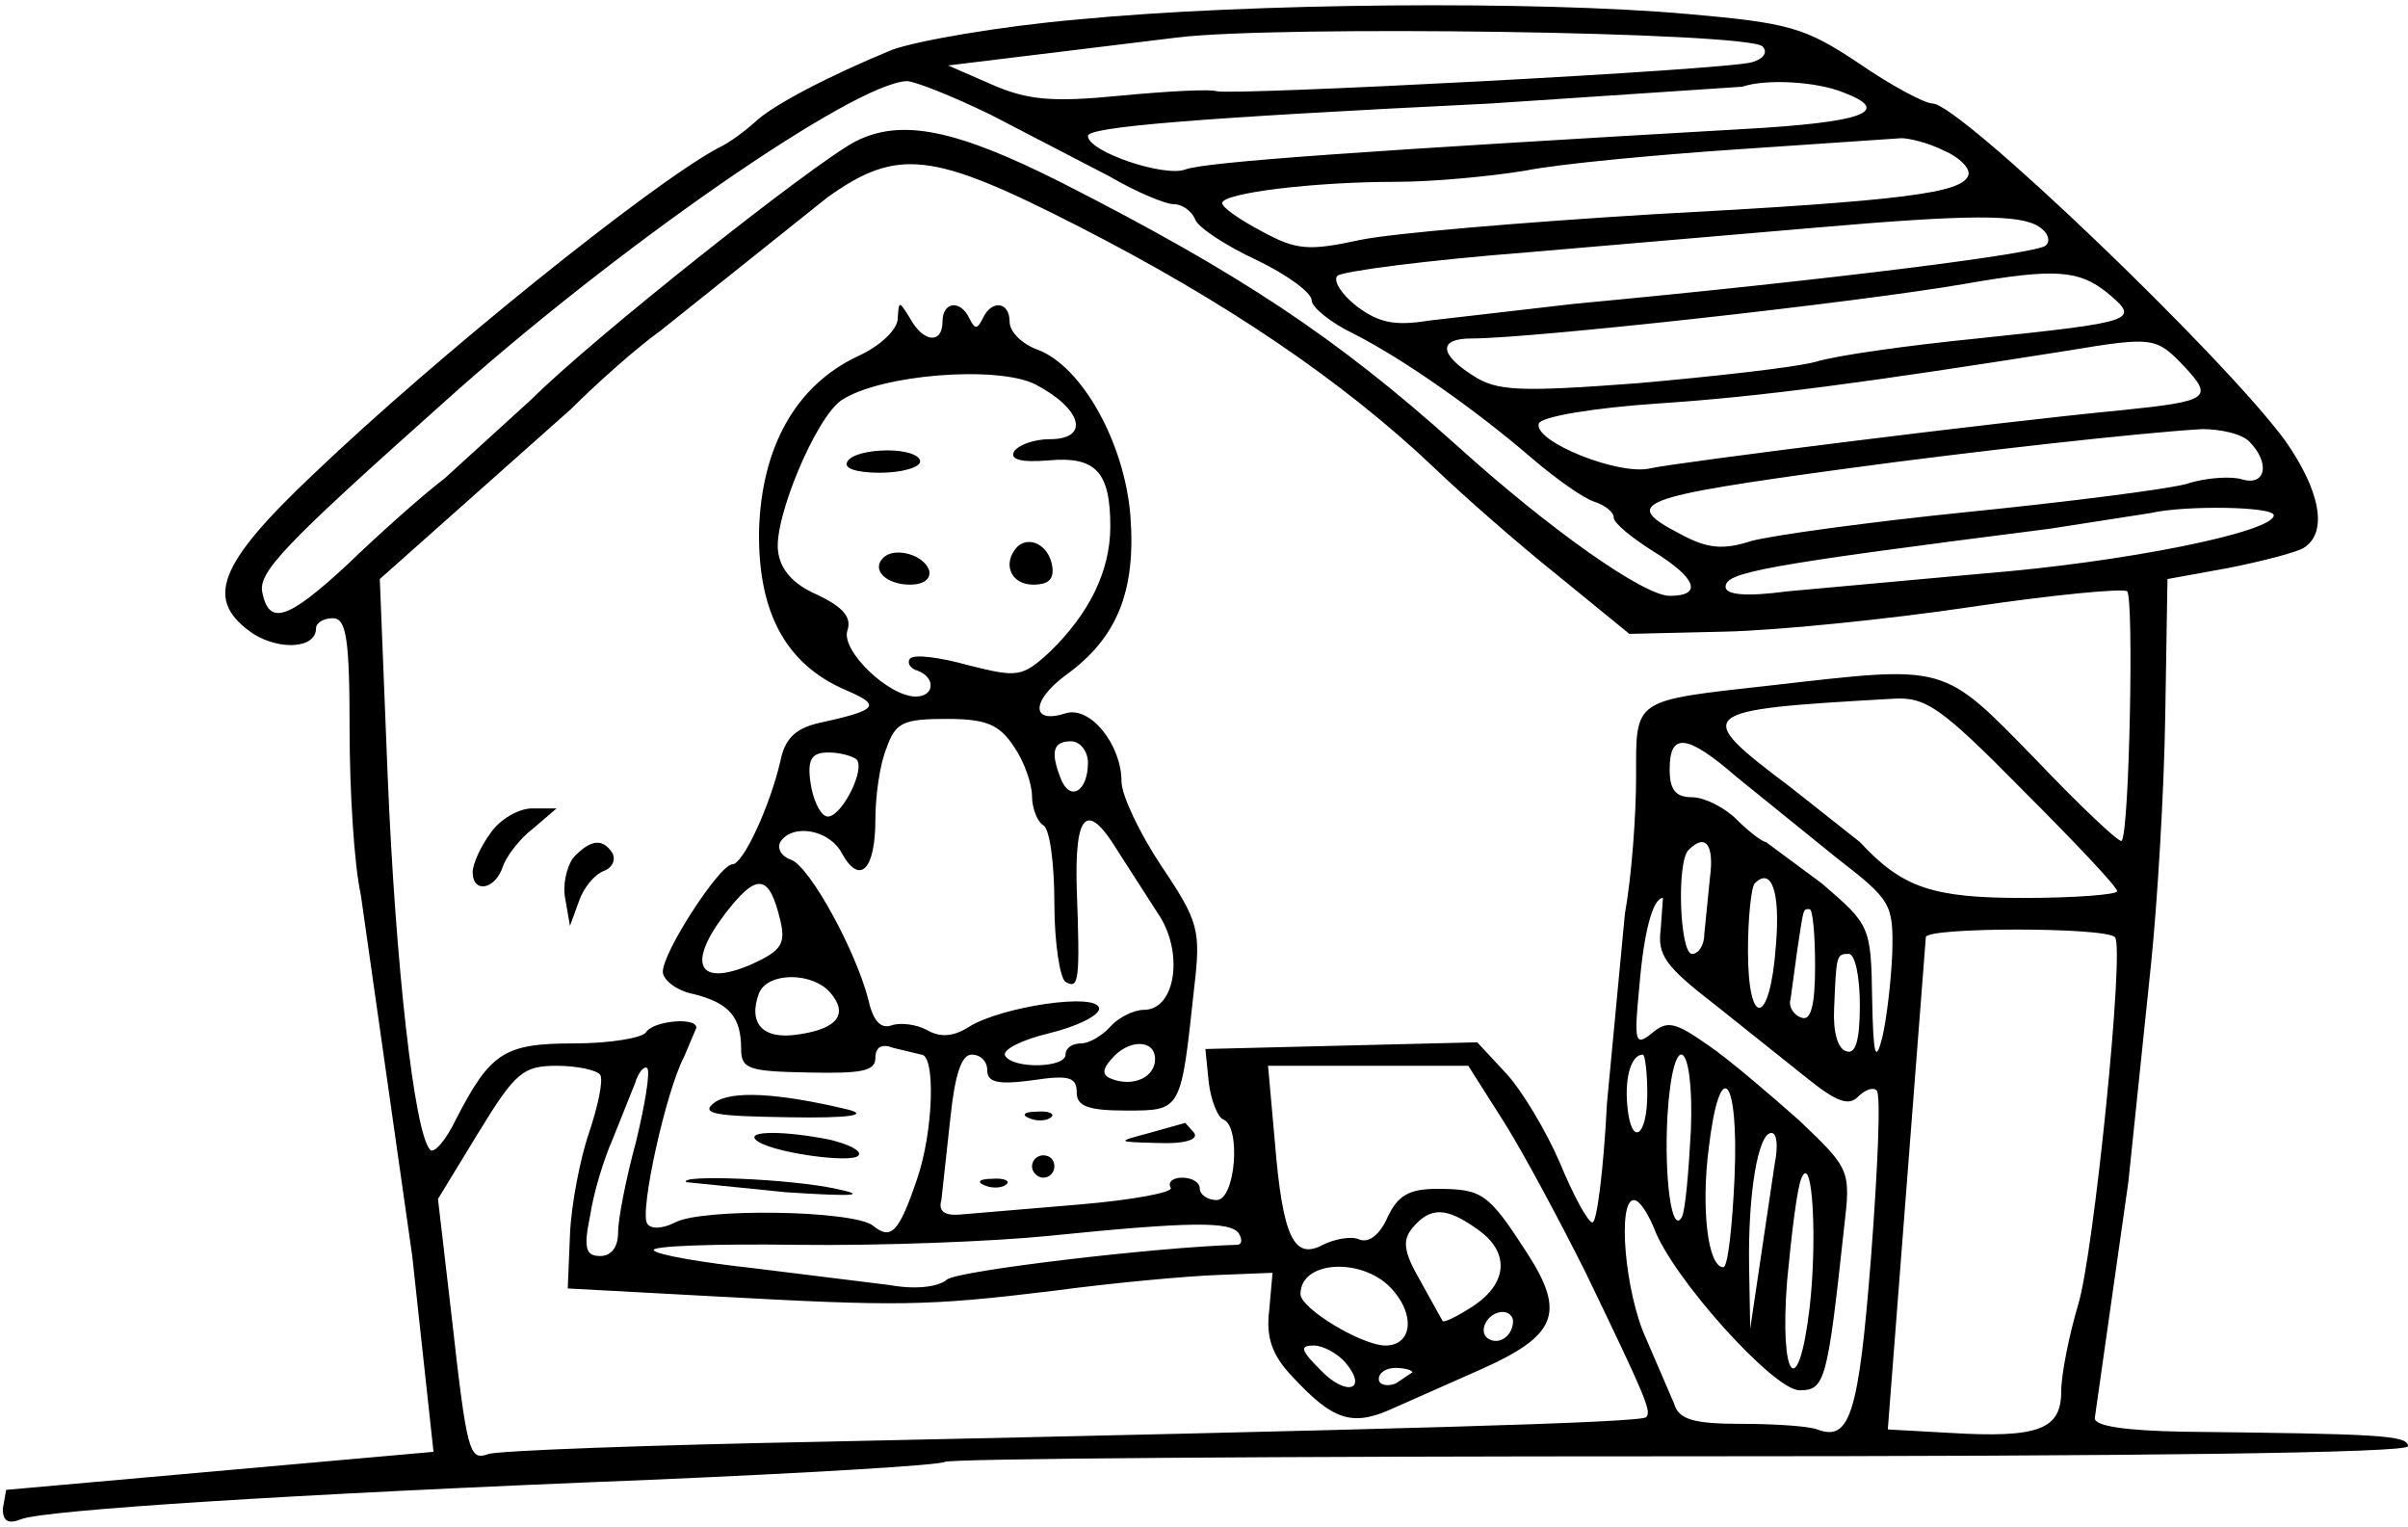 <?xml version="1.0" encoding="UTF-8"?>
<!-- Generated by Pixelmator Pro 3.6.12 -->
<svg width="287" height="182" viewBox="0 0 287 182" xmlns="http://www.w3.org/2000/svg">
    <g id="g1">
        <path id="path1" fill="#000000" stroke="none" d="M 128.333 2.333 C 119.133 3.133 109.267 4.867 106.333 5.933 C 98.867 9 91.933 12.6 89.933 14.6 C 88.867 15.533 87 17 85.533 17.667 C 77.4 22.067 52.067 42.467 37.533 56.333 C 25.8 67.4 24.333 71.533 30.2 75.533 C 33.4 77.533 37.667 77.267 37.667 74.867 C 37.667 74.2 38.6 73.667 39.667 73.667 C 41.267 73.667 41.667 76.067 41.667 86.867 C 41.667 94.2 42.2 103 43 106.6 L 49.133 149.667 L 51.667 173 L 0.733 177.533 L 0.333 179.8 C 0.333 181.267 1 181.667 2.6 181 C 5.667 179.933 33.933 178.067 77.533 176.333 C 96.2 175.533 111.933 174.6 112.6 174.2 C 113.267 173.8 152.733 173.533 200.333 173.533 C 255.4 173.533 287 173.133 287 172.333 C 287 171 283.4 170.867 260.067 170.6 C 253.267 170.467 249.667 169.933 249.667 169 L 253.667 140.867 L 256.333 115.267 C 257.133 107.667 257.933 94.2 258.067 85.267 L 258.333 69 L 265.667 67.667 C 269.667 66.867 273.8 65.8 274.6 65.267 C 277.533 63.4 276.467 58.333 272.333 52.467 C 264.867 42.333 233.533 12.333 230.333 12.333 C 229.4 12.333 225.4 10.2 221.533 7.533 C 215.133 3.267 213.267 2.733 201.133 1.667 C 183.133 0.067 148.867 0.333 128.333 2.333 Z M 210.067 5.533 C 210.733 6.2 210.2 7 208.867 7.4 C 206.067 8.333 146.867 11.4 145 10.867 C 144.2 10.6 139.133 10.867 133.533 11.4 C 125.4 12.2 122.467 11.933 118.2 10.067 L 113 7.8 L 140.333 4.467 C 152.2 3 208.333 3.8 210.067 5.533 Z M 118.067 13.667 L 132.2 21 C 135.4 22.867 138.867 24.333 139.933 24.333 C 140.867 24.333 142.067 25.133 142.467 26.2 C 142.867 27.133 146.067 29.267 149.8 31 C 153.4 32.733 156.333 34.867 156.333 35.8 C 156.333 36.6 158.6 38.467 161.4 39.8 C 167.4 42.867 175.933 48.867 182.733 54.733 C 185.4 57 188.733 59.4 190.067 59.8 C 191.267 60.2 192.333 61 192.333 61.667 C 192.333 62.333 194.467 64.067 197 65.667 C 202.2 68.867 203 71 199 71 C 195.933 71 184.733 63.133 173.533 53 C 159.267 40.2 147.8 32.6 126.6 21.8 C 113.933 15.4 107.4 14.067 101.933 16.867 C 96.867 19.533 70.6 40.333 63.4 47.533 L 53 57 C 50.2 59.133 45 63.8 41.267 67.4 C 34.333 73.8 32.067 74.6 31.267 70.6 C 30.733 68.2 33.933 64.867 52.467 48.333 C 73 29.8 101.667 9.933 108.067 9.667 C 109 9.667 113.4 11.4 118.067 13.667 Z M 219.667 11 C 225.667 13.267 222.2 14.6 207.4 15.4 C 163.533 17.933 143.667 19.267 141.267 20.2 C 138.733 21.133 129.667 18.067 129.667 16.2 C 129.667 15.133 142.2 14.067 177.667 12.333 L 207.667 10.333 C 210.333 9.4 216.333 9.667 219.667 11 Z M 231.667 17.933 C 233.533 18.733 234.867 20.067 234.6 20.867 C 233.933 23 227 23.933 197 25.533 C 181.667 26.467 165.8 27.8 162.067 28.6 C 155.933 29.933 154.467 29.8 150.333 27.533 C 147.8 26.2 145.667 24.733 145.667 24.2 C 145.667 23 156.6 21.667 166.333 21.667 C 170.867 21.667 177.8 21 181.8 20.333 C 185.8 19.533 197.133 18.467 207 17.8 L 226.6 16.467 C 227.533 16.467 229.8 17 231.667 17.933 Z M 128.6 27 C 146.067 35.933 160.067 45.4 171 55.8 C 174.333 59 180.867 64.733 185.533 68.467 L 194.2 75.533 L 205.533 75.267 C 211.8 75.133 225 73.8 234.867 72.333 C 244.733 70.867 253.133 70.067 253.533 70.467 C 254.333 71.267 253.8 99.267 252.867 100.2 C 252.6 100.467 247.933 96.067 242.6 90.467 C 231.4 79 232.2 79.267 211.133 81.667 C 194.467 83.533 195 83.133 195 92.6 C 195 97.133 194.467 104.467 193.667 108.867 L 191.533 131.4 C 191.133 139.267 190.333 145.667 189.8 145.667 C 189.267 145.667 187.533 142.467 185.933 138.6 C 184.333 134.867 181.4 129.933 179.533 127.933 L 176.067 124.2 L 143.667 125 L 144.067 129 C 144.333 131.133 145.133 133.133 145.8 133.4 C 147.933 134.2 147.267 143 145 143 C 143.933 143 143 142.333 143 141.667 C 143 140.867 142.067 140.333 140.867 140.333 C 139.8 140.333 139.133 140.867 139.533 141.533 C 139.933 142.067 135 143 128.6 143.533 L 114.333 144.733 C 112.6 144.867 111.8 144.333 112.2 143 L 113.267 133.267 C 113.8 128.067 114.6 125.667 115.8 125.667 C 116.867 125.667 117.667 126.467 117.667 127.533 C 117.667 129 119 129.267 123 128.733 C 127.4 128.067 128.333 128.333 128.333 130.2 C 128.333 131.8 129.667 132.333 134.2 132.333 C 140.867 132.333 140.733 132.467 142.333 117.667 C 143.133 110.867 142.867 109.8 138.467 103.267 C 135.8 99.267 133.667 94.733 133.667 93.133 C 133.667 88.733 129.933 84.067 127 85 C 122.867 86.333 122.867 83.533 127 80.467 C 133.133 76.067 135.4 70.467 134.733 61.533 C 134.067 52.867 129 43.667 123.667 41.667 C 121.8 41 120.333 39.533 120.333 38.333 C 120.333 35.933 118.2 35.667 117.133 37.933 C 116.467 39.267 116.2 39.267 115.533 37.933 C 114.467 35.667 112.333 35.933 112.333 38.333 C 112.333 41 110.067 40.867 108.467 37.933 C 107.133 35.8 107.133 35.8 107 37.933 C 107 39.267 104.867 41.267 102.2 42.467 C 94.867 45.933 90.733 53.267 90.467 63.267 C 90.333 73 93.667 79.133 100.733 82.2 C 105.133 84.067 104.733 84.6 97.4 86.2 C 94.733 86.867 93.533 88.067 93 90.733 C 91.8 95.933 88.6 103 87.267 103 C 85.8 103 79 113.4 79 115.8 C 79 116.733 80.6 118.067 82.733 118.467 C 86.867 119.533 88.333 121.133 88.333 125 C 88.333 127.4 89.267 127.667 96.333 127.8 C 102.6 127.933 104.333 127.667 104.333 126.067 C 104.333 124.733 105.133 124.333 106.467 124.867 L 109.8 125.667 C 111.533 125.667 111.267 134.867 109.267 140.6 C 107.133 146.867 106.2 147.8 104.067 146.067 C 101.8 144.2 83.667 143.933 80.467 145.667 C 78.867 146.467 77.533 146.467 77.133 145.8 C 76.2 144.333 79.4 129.933 81.533 125.933 L 83 122.467 C 83 121.133 77.8 121.667 77 123 C 76.6 123.667 72.733 124.333 68.467 124.333 C 60.067 124.333 58.467 125.4 54.333 133.4 C 53.133 135.933 51.667 137.533 51.267 137 C 49.4 135.133 47.133 115 46.2 92.333 L 45.267 69 L 68.067 48.733 C 71.133 45.667 75.933 41.4 78.733 39.4 L 98.6 23.533 C 107 17.533 111.133 18.067 128.6 27 Z M 243 27 C 244.067 27.667 244.467 28.733 243.8 29.267 C 242.867 30.2 218.867 33.267 187.667 36.2 L 170.333 38.2 C 166.2 38.867 164.333 38.467 161.667 36.467 C 159.8 35 158.867 33.4 159.4 32.867 C 159.933 32.333 170.067 31 182.067 30.067 L 216.333 27.133 C 234.733 25.533 240.733 25.533 243 27 Z M 251.133 34.867 C 255.133 38.2 254.733 38.333 235.667 40.333 C 227.667 41.133 218.867 42.333 216.333 43.133 C 213.8 43.8 204.2 44.867 195.133 45.667 C 181 46.733 178.333 46.6 175.533 44.733 C 171.533 42.2 171.4 40.333 175.4 40.333 C 182.467 40.333 221.267 36.067 234.333 33.8 C 245 31.933 247.8 32.2 251.133 34.867 Z M 260.333 43.667 C 263.8 47.4 263.4 47.8 253 48.867 C 237.667 50.333 199.667 55.133 196.733 55.8 C 193 56.733 182.733 52.6 183.4 50.467 C 183.667 49.667 189.8 48.6 197.8 48.067 C 209.933 47.267 222.733 45.533 246.333 41.8 C 256.733 40.067 257 40.2 260.333 43.667 Z M 123.4 45.8 C 129 48.733 129.933 52.333 125.133 52.333 C 123.267 52.333 121.4 53 120.867 53.8 C 120.333 54.733 121.667 55.133 124.867 54.867 C 130.6 54.333 132.333 56.2 132.333 62.733 C 132.333 68.067 129.8 73.133 125.133 77.667 C 121.8 80.733 121.267 80.733 115.4 79.267 C 112.067 78.333 109 77.933 108.467 78.467 C 108.067 79 108.467 79.667 109.4 79.933 C 111.533 80.733 111.4 83 109.133 83 C 105.933 83 100.2 77.533 101 75.133 C 101.533 73.533 100.467 72.333 97.4 70.867 C 94.6 69.667 93 67.933 92.733 65.667 C 92.2 61.8 97.267 49.667 100.333 47.667 C 105 44.6 118.867 43.533 123.4 45.8 Z M 268.067 52.6 C 270.6 55.133 270.067 57.933 267.267 57.133 C 266.067 56.733 263 56.867 260.6 57.667 C 258.067 58.333 246.467 59.8 234.6 61 C 222.733 62.2 211.133 63.8 208.733 64.467 C 205.4 65.533 203.533 65.4 200.333 63.667 C 193.133 59.933 194.867 59.267 220.333 55.8 C 235 53.8 255.4 51.533 262.467 51.133 C 264.6 51.133 267.133 51.667 268.067 52.6 Z M 271 61.4 C 271 63.4 253.133 67 236.467 68.333 L 213 70.467 C 208.067 71.133 205.667 70.867 205.667 69.933 C 205.667 68.2 209.8 67.4 244.333 63 L 256.333 61.133 C 260.333 60.2 271 60.333 271 61.4 Z M 241.133 94.2 C 247.267 100.333 252.333 105.667 252.333 106.2 C 252.333 106.6 247.267 107 241.133 107 C 230.333 107 226.733 105.8 221.667 100.333 L 213.4 93.8 C 201.533 84.867 201.933 84.6 225.533 83.267 C 229.533 83 231.267 84.2 241.133 94.2 Z M 120.867 89 C 122.067 90.733 123 93.4 123 94.867 C 123 96.333 123.667 97.933 124.333 98.333 C 125.133 98.733 125.667 103 125.667 107.667 C 125.667 112.333 126.333 116.6 127 117 C 128.6 117.933 128.733 116.867 128.333 105.933 C 128.067 96.867 129.533 95.4 133.133 101.267 L 137.933 108.733 C 141.133 113.267 140.2 120.333 136.333 120.333 C 135.133 120.333 133.267 121.267 132.333 122.333 C 131.4 123.4 129.8 124.333 128.867 124.333 C 127.8 124.333 127 124.867 127 125.667 C 127 127.267 120.733 127.4 119.8 125.8 C 119.4 125.133 121.667 123.933 125 123.133 C 128.333 122.333 131 121 131 120.2 C 131 118.2 119.4 119.933 115.533 122.333 C 113.667 123.533 112.067 123.667 110.467 122.733 C 109.267 122.067 107.267 121.8 106.2 122.2 C 105 122.6 104.067 121.667 103.533 119.267 C 102.067 113.4 96.6 103.4 94.333 102.467 C 93.133 102.067 92.6 101.133 93 100.333 C 94.467 98.067 98.867 98.867 100.333 101.667 C 102.467 105.533 104.333 103.667 104.333 97.667 C 104.333 94.867 104.867 91 105.667 89.133 C 106.733 86.067 107.667 85.667 112.867 85.667 C 117.533 85.667 119.133 86.333 120.867 89 Z M 129.667 90.867 C 129.667 94.333 127.533 95.533 126.467 92.867 C 125.133 89.533 125.533 88.333 127.667 88.333 C 128.733 88.333 129.667 89.533 129.667 90.867 Z M 207 92.6 L 218.867 102.2 C 225.4 107.267 225.667 107.667 225.533 113.533 C 225.4 116.867 224.867 121.4 224.333 123.667 C 223.533 126.733 223.267 125.8 223.133 119 C 223 110.333 222.867 110.2 217.133 105.267 L 210.467 100.333 C 210.067 100.333 208.467 99.133 207 97.667 C 205.533 96.2 203.133 95 201.667 95 C 199.667 95 199 94.067 199 91.667 C 199 87.267 201 87.4 207 92.6 Z M 102.067 90.467 C 103.267 91.667 100.067 97.8 98.467 97.267 C 97.667 97 96.867 95.133 96.6 93.267 C 96.2 90.467 96.733 89.667 98.733 89.667 C 100.067 89.667 101.533 90.067 102.067 90.467 Z M 203.8 104.6 L 203.133 111.267 C 203.133 112.6 202.467 113.667 201.667 113.667 C 200.2 113.667 199.8 102.6 201.267 101.267 C 203.267 99.267 204.333 100.6 203.8 104.6 Z M 93 109.667 C 93.667 112.467 93.133 113.267 89.667 114.867 C 83.267 117.667 81.8 115 86.333 109 C 90.2 103.933 91.667 104.067 93 109.667 Z M 211.667 112.6 C 211 122.2 208.333 122.733 208.333 113.267 C 208.333 109.4 208.733 105.667 209.133 105.267 C 211.133 103.267 212.2 106.2 211.667 112.6 Z M 197.933 110.733 C 197.533 113.8 198.467 115.133 204.333 119.667 L 215.533 128.6 C 218.867 131.267 220.333 131.8 221.4 130.733 C 222.333 129.8 223.267 129.533 223.667 129.933 C 224.2 130.333 223.8 139.267 223 149.8 C 221.533 168.6 220.467 171.8 216.6 170.333 C 215.533 169.933 211.533 169.667 207.533 169.667 C 201.8 169.667 200.067 169.133 199.533 167.267 L 196.2 159.533 C 193.667 154.067 192.733 143 194.733 143 C 195.4 143 196.333 144.467 197.133 146.333 C 199.267 152.2 211.4 165.667 214.467 165.667 C 217.533 165.667 217.8 164.6 219.8 146.2 C 220.6 139.4 220.467 139.267 214.467 133.533 C 211 130.467 206.2 126.333 203.667 124.6 C 199.667 121.8 198.733 121.533 196.867 123.133 C 194.867 124.733 194.733 124.2 195.4 117.4 C 195.933 111 197 107 198.2 107 L 197.933 110.733 Z M 216.333 115.133 C 216.333 119.933 215.8 121.667 214.733 121.267 C 213.8 121 213.133 119.933 213.4 119.133 L 214.2 113.267 C 215 108.067 214.867 108.333 215.667 108.333 C 216.067 108.333 216.333 111.4 216.333 115.133 Z M 252.067 111.667 C 253.267 112.733 249.533 149.667 247.667 155.533 C 246.6 159.133 245.667 163.8 245.667 165.8 C 245.667 170.333 243 171.4 232.2 170.733 L 225 170.333 L 229.533 111.667 C 229.667 110.467 250.867 110.467 252.067 111.667 Z M 221.667 119.8 C 221.667 124.067 221.133 125.667 220.067 125.267 C 219 125 218.467 122.867 218.6 120.2 C 218.867 113.8 218.867 113.667 220.333 113.667 C 221.133 113.667 221.667 116.467 221.667 119.8 Z M 99 118.333 C 101.133 120.867 99.8 122.6 95.133 123.267 C 90.867 123.933 89.133 121.933 90.467 118.333 C 91.533 115.8 96.867 115.8 99 118.333 Z M 137.667 126.2 C 137.667 128.333 135.133 129.533 132.6 128.6 C 131.4 128.2 131.267 127.533 132.467 126.2 C 134.467 123.8 137.667 123.8 137.667 126.2 Z M 196.333 130.333 C 196.333 135.667 194.333 136.733 193.933 131.533 C 193.667 128.2 194.467 125.667 195.8 125.667 C 196.067 125.667 196.333 127.8 196.333 130.333 Z M 201.533 134.6 C 201.267 139.667 200.867 144.2 200.467 145 C 199.267 147.267 198.333 140.467 198.733 133 C 199.4 122.2 201.933 123.8 201.533 134.6 Z M 71.533 128.067 C 71.933 128.733 71.267 131.8 70.2 135 C 69.133 138.067 68.067 143.667 67.933 147.133 L 67.667 153.533 L 85 154.467 C 107 155.667 110.333 155.667 125.667 153.8 C 132.6 152.867 141.4 152.067 145 151.933 L 151.667 151.667 L 151.267 156.2 C 150.867 159.4 151.667 161.533 153.933 163.933 C 158.867 169.267 161.133 170.067 166.067 167.8 L 176.6 163.133 C 185.533 159.133 186.6 156.467 182.067 149.4 C 177.4 142.2 176.733 141.667 171.267 141.667 C 167.933 141.667 166.6 142.467 165.4 145 C 164.467 147.133 163.133 148.2 161.933 147.667 C 161 147.267 159 147.667 157.667 148.333 C 154.2 150.2 152.867 147.4 151.933 135.933 L 151.133 127 L 175 127 L 179.4 133.933 C 181.8 137.8 186.067 145.8 189 151.667 C 196.2 166.6 196.867 168.2 196.2 168.867 C 195.667 169.533 166.067 170.333 97.8 171.8 C 77 172.2 59.133 172.867 58.2 173.267 C 55.933 174.067 55.667 173.267 53.8 156.6 L 52.2 142.867 L 57 135 C 61.4 127.8 62.333 127 66.333 127 C 68.867 127 71.133 127.533 71.533 128.067 Z M 75.8 136.067 C 74.6 140.467 73.667 145.267 73.667 146.867 C 73.667 148.6 72.867 149.667 71.533 149.667 C 69.8 149.667 69.533 148.733 70.333 144.867 C 70.733 142.2 71.933 138.2 73 135.8 L 75.667 129.133 C 76.067 127.8 76.733 127 77.133 127.267 C 77.533 127.667 76.867 131.667 75.8 136.067 Z M 206.733 140.333 C 206.467 146.2 205.933 151 205.4 151 C 203.533 151 202.733 143.933 203.667 136.733 C 205 125.667 207.267 128.2 206.733 140.333 Z M 211.533 138.6 L 208.6 158.333 L 208.467 150.867 C 208.333 142.2 209.533 135 211.133 135 C 211.8 135 211.933 136.6 211.533 138.6 Z M 215.667 155.933 C 214.333 167.133 212.067 164.467 213 152.6 C 213.533 147 214.2 141.4 214.733 140.333 C 216.067 137.267 216.6 148.067 215.667 155.933 Z M 176.067 146.467 C 179.933 149.133 179.8 152.867 175.533 155.667 C 173.667 156.867 172.067 157.667 171.933 157.4 L 169.267 152.6 C 167.267 149.133 167.133 147.8 168.333 146.333 C 170.467 143.8 172.333 143.8 176.067 146.467 Z M 147.667 147 C 148.067 147.667 148.067 148.333 147.4 148.333 C 137.933 148.6 114.2 151.4 112.867 152.467 C 111.8 153.4 109 153.667 106.067 153.133 L 89.933 151.133 C 83.8 150.467 78.333 149.533 77.933 149 C 77.4 148.467 85.133 148.2 95 148.333 C 104.867 148.467 118.467 147.933 125 147.267 C 142.067 145.533 146.733 145.533 147.667 147 Z M 166.067 153.8 C 168.733 156.867 168.2 160.333 165.133 160.333 C 162.333 160.333 155 155.933 155 154.2 C 155 150.067 162.733 149.8 166.067 153.8 Z M 180.333 157.4 C 180.333 159.133 178.733 160.333 177.4 159.533 C 176.067 158.733 177.267 156.333 179.133 156.333 C 179.8 156.333 180.333 156.867 180.333 157.4 Z M 160.333 162.333 C 163.133 165.667 160.467 166.467 157.4 163.267 C 155 160.867 154.867 160.333 156.6 160.333 C 157.667 160.333 159.4 161.267 160.333 162.333 Z M 168.333 163.533 L 166.333 164.867 C 165.267 165.267 164.333 165 164.333 164.333 C 164.333 163.533 165.267 163 166.333 163 C 167.4 163 168.333 163.267 168.333 163.533 Z"/>
        <path id="path2" fill="#000000" stroke="none" d="M 58.467 99.267 C 57.267 100.867 56.333 103 56.333 103.933 C 56.333 106.467 59 106.067 59.933 103.267 C 60.333 102.067 61.933 99.933 63.533 98.733 L 66.333 96.333 L 63.4 96.333 C 61.8 96.333 59.533 97.667 58.467 99.267 Z"/>
        <path id="path3" fill="#000000" stroke="none" d="M 68.333 102.2 C 67.533 103.267 67 105.533 67.4 107.267 L 67.933 110.333 L 69 107.4 C 69.533 105.8 70.867 104.2 71.933 103.8 C 73 103.4 73.4 102.467 73 101.667 C 71.8 99.8 70.333 100.067 68.333 102.2 Z"/>
        <path id="path4" fill="#000000" stroke="none" d="M 85.133 131.4 C 83.4 132.733 85.267 133 93.933 133.133 C 101.267 133.267 103.667 132.867 101 132.2 C 92.6 130.2 87.133 129.933 85.133 131.4 Z"/>
        <path id="path5" fill="#000000" stroke="none" d="M 122.733 133.267 C 123.667 133.667 124.867 133.533 125.267 133.133 C 125.8 132.733 125 132.333 123.533 132.467 C 122.067 132.467 121.667 132.867 122.733 133.267 Z"/>
        <path id="path6" fill="#000000" stroke="none" d="M 137 135 C 133 136.067 133 136.067 138.067 136.2 C 141.133 136.333 142.867 135.8 142.333 135 L 141.267 133.8 L 137 135 Z"/>
        <path id="path7" fill="#000000" stroke="none" d="M 90.067 135.8 C 91.4 137.267 101.667 138.733 102.333 137.667 C 102.733 137.133 101.133 136.333 98.867 135.8 C 93.533 134.733 89 134.733 90.067 135.8 Z"/>
        <path id="path8" fill="#000000" stroke="none" d="M 123 139 C 123 139.667 123.667 140.333 124.333 140.333 C 125.133 140.333 125.667 139.667 125.667 139 C 125.667 138.2 125.133 137.667 124.333 137.667 C 123.667 137.667 123 138.2 123 139 Z"/>
        <path id="path9" fill="#000000" stroke="none" d="M 81.8 140.867 L 93.667 142.067 C 101.8 142.6 103.533 142.467 99.667 141.667 C 94.333 140.467 80.733 139.933 81.8 140.867 Z"/>
        <path id="path10" fill="#000000" stroke="none" d="M 117.4 141.267 C 118.333 141.667 119.533 141.533 119.933 141.133 C 120.467 140.733 119.667 140.333 118.2 140.467 C 116.733 140.467 116.333 140.867 117.4 141.267 Z"/>
        <path id="path11" fill="#000000" stroke="none" d="M 101 55 C 100.467 55.8 102.067 56.333 104.867 56.333 C 107.533 56.333 109.667 55.667 109.667 55 C 109.667 54.2 107.933 53.667 105.8 53.667 C 103.533 53.667 101.4 54.2 101 55 Z"/>
        <path id="path12" fill="#000000" stroke="none" d="M 121.267 65.133 C 119.4 67.133 120.467 69.667 123.133 69.667 C 125 69.667 125.667 69 125.4 67.4 C 125 65 122.733 63.8 121.267 65.133 Z"/>
        <path id="path13" fill="#000000" stroke="none" d="M 105.267 66.467 C 103.8 67.933 105.667 69.667 108.467 69.667 C 110.067 69.667 111 69 110.733 67.933 C 110.067 66.067 106.6 65.133 105.267 66.467 Z"/>
    </g>
</svg>
